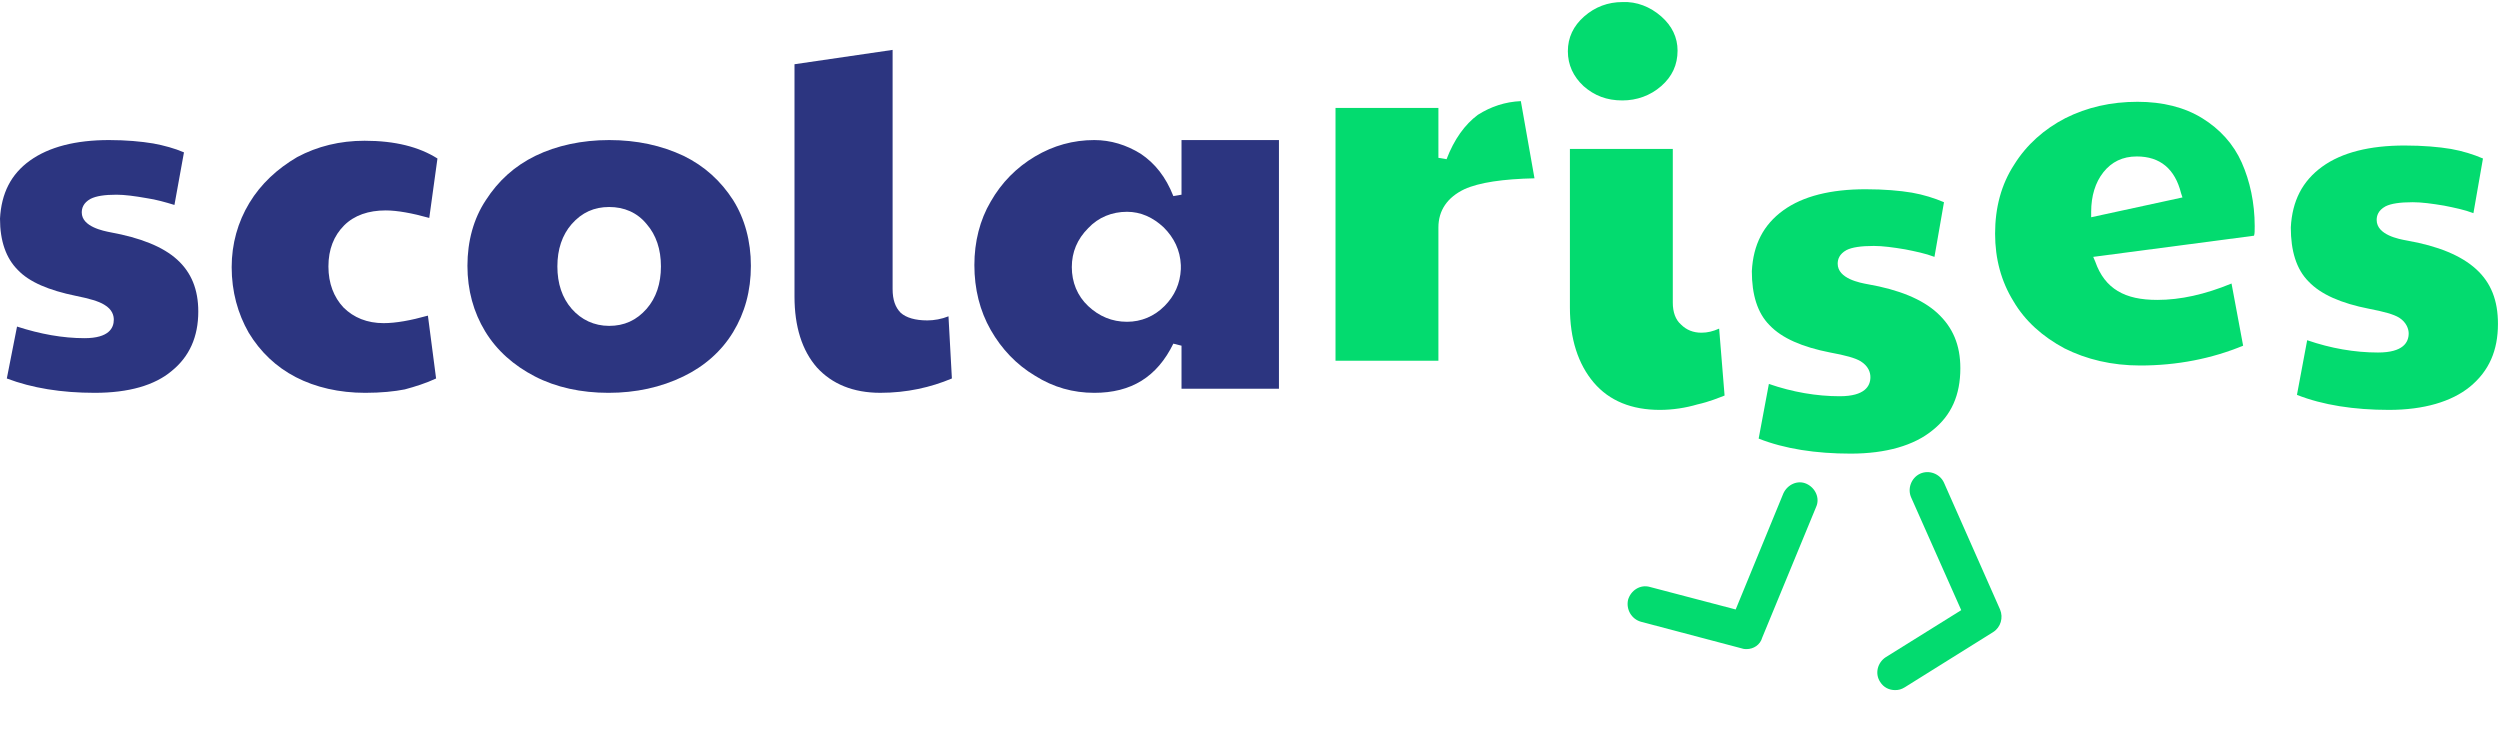 <svg width="160" height="47" viewBox="0 0 160 47" fill="none" xmlns="http://www.w3.org/2000/svg">
<g clip-path="url(#clip0)">
<path d="M6.062 25.141C3.925 25.141 2.05 24.835 0.436 24.223L1.09 20.9C2.573 21.381 4.012 21.643 5.407 21.643C6.977 21.643 7.283 20.987 7.283 20.462C7.283 20.2 7.195 19.807 6.672 19.501C6.323 19.282 5.713 19.107 4.841 18.932C3.14 18.582 1.875 18.058 1.134 17.271C0.392 16.528 0 15.435 0 13.992C0.087 12.374 0.698 11.15 1.919 10.275C3.14 9.401 4.841 8.964 6.977 8.964C8.068 8.964 9.027 9.051 9.812 9.182C10.51 9.314 11.164 9.489 11.774 9.751L11.164 13.117C10.597 12.943 9.986 12.768 9.376 12.68C8.635 12.549 7.98 12.461 7.457 12.461C6.672 12.461 6.149 12.549 5.8 12.724C5.32 12.986 5.233 13.336 5.233 13.598C5.233 14.516 6.629 14.779 7.065 14.866C8.983 15.216 10.422 15.784 11.338 16.615C12.254 17.446 12.69 18.539 12.69 19.938C12.69 21.555 12.123 22.823 10.989 23.741C9.899 24.66 8.242 25.141 6.062 25.141Z" fill="#2C3580"/>
<path d="M23.374 25.141C21.717 25.141 20.191 24.791 18.926 24.135C17.662 23.479 16.659 22.517 15.917 21.293C15.219 20.069 14.827 18.67 14.827 17.096C14.827 15.609 15.219 14.21 15.961 12.986C16.702 11.762 17.749 10.8 19.013 10.057C20.322 9.357 21.761 9.008 23.331 9.008C25.293 9.008 26.819 9.401 27.997 10.144L27.473 13.948C26.383 13.642 25.424 13.467 24.683 13.467C23.592 13.467 22.677 13.773 22.022 14.429C21.368 15.085 21.019 15.959 21.019 17.052C21.019 18.145 21.368 19.02 21.979 19.675C22.633 20.331 23.505 20.681 24.552 20.681C25.337 20.681 26.296 20.506 27.386 20.2L27.91 24.223C27.255 24.529 26.558 24.747 25.904 24.922C25.249 25.053 24.377 25.141 23.374 25.141Z" fill="#2C3580"/>
<path d="M38.943 25.141C37.198 25.141 35.585 24.791 34.233 24.091C32.881 23.392 31.791 22.43 31.049 21.206C30.308 19.982 29.916 18.582 29.916 17.009C29.916 15.435 30.308 13.992 31.093 12.811C31.878 11.587 32.925 10.625 34.276 9.969C35.628 9.314 37.242 8.964 38.986 8.964C40.774 8.964 42.344 9.314 43.739 9.969C45.091 10.625 46.138 11.587 46.923 12.811C47.664 13.992 48.057 15.435 48.057 17.009C48.057 18.626 47.664 20.025 46.923 21.249C46.181 22.474 45.091 23.436 43.739 24.091C42.3 24.791 40.687 25.141 38.943 25.141ZM38.986 13.248C38.027 13.248 37.242 13.598 36.588 14.341C35.977 15.041 35.672 15.959 35.672 17.052C35.672 18.145 35.977 19.063 36.588 19.763C37.198 20.462 38.027 20.856 38.986 20.856C39.946 20.856 40.73 20.506 41.385 19.763C41.995 19.063 42.3 18.145 42.3 17.052C42.3 15.959 41.995 15.041 41.385 14.341C40.774 13.598 39.946 13.248 38.986 13.248Z" fill="#2C3580"/>
<path d="M56.342 25.14C54.598 25.14 53.246 24.572 52.287 23.523C51.327 22.43 50.848 20.9 50.848 18.976V4.111L57.127 3.193V18.495C57.127 19.195 57.302 19.675 57.651 20.025C57.999 20.331 58.566 20.506 59.351 20.506C59.787 20.506 60.267 20.419 60.703 20.244L60.921 24.222C59.569 24.791 58.043 25.14 56.342 25.14Z" fill="#2C3580"/>
<path d="M70.035 25.141C68.684 25.141 67.419 24.791 66.242 24.048C65.064 23.348 64.105 22.343 63.407 21.118C62.709 19.894 62.36 18.495 62.36 16.965C62.36 15.478 62.709 14.079 63.407 12.899C64.105 11.675 65.064 10.713 66.242 10.013C67.419 9.314 68.684 8.964 70.035 8.964C71.082 8.964 72.085 9.27 73.001 9.838C73.917 10.45 74.614 11.325 75.094 12.549L75.617 12.461V8.964H81.853V24.878H75.617V22.124L75.094 21.993C74.047 24.135 72.39 25.141 70.035 25.141ZM72.129 13.555C71.169 13.555 70.297 13.904 69.643 14.604C68.945 15.303 68.596 16.134 68.596 17.096C68.596 18.058 68.945 18.932 69.643 19.588C70.341 20.244 71.169 20.594 72.129 20.594C73.044 20.594 73.873 20.244 74.527 19.588C75.181 18.932 75.53 18.145 75.574 17.227V16.965C75.53 16.003 75.138 15.216 74.484 14.56C73.786 13.904 73.001 13.555 72.129 13.555Z" fill="#2C3580"/>
<path d="M159.869 20.725C159.869 22.43 159.302 23.741 158.081 24.747C156.904 25.709 155.116 26.233 152.892 26.233C150.668 26.233 148.662 25.927 147.005 25.272L147.659 21.774C149.185 22.299 150.711 22.561 152.194 22.561C153.808 22.561 154.156 21.905 154.156 21.337C154.156 21.074 154.026 20.637 153.546 20.331C153.197 20.113 152.543 19.938 151.627 19.763C149.839 19.413 148.531 18.845 147.746 18.014C146.961 17.227 146.612 16.047 146.612 14.56C146.699 12.855 147.354 11.587 148.618 10.669C149.883 9.751 151.671 9.313 153.895 9.313C155.072 9.313 156.075 9.401 156.86 9.532C157.602 9.663 158.299 9.882 158.91 10.144L158.299 13.642C157.732 13.423 157.078 13.292 156.424 13.161C155.639 13.03 154.985 12.942 154.418 12.942C153.59 12.942 153.023 13.03 152.674 13.205C152.194 13.467 152.107 13.817 152.107 14.079C152.107 15.041 153.546 15.303 154.026 15.391C156.032 15.741 157.514 16.352 158.474 17.227C159.433 18.101 159.869 19.238 159.869 20.725Z" fill="#03DB6F"/>
<path d="M144.301 14.473C144.301 14.779 144.301 14.954 144.257 15.085L133.966 16.44L134.097 16.746C134.402 17.62 134.881 18.233 135.536 18.626C136.19 19.02 137.018 19.194 138.065 19.194C139.548 19.194 141.117 18.845 142.818 18.145L143.56 22.124C141.554 22.954 139.33 23.392 136.975 23.392C135.143 23.392 133.53 22.998 132.134 22.299C130.739 21.555 129.605 20.55 128.863 19.282C128.079 18.014 127.686 16.571 127.686 14.954C127.686 13.292 128.079 11.806 128.907 10.538C129.692 9.27 130.826 8.264 132.178 7.565C133.573 6.865 135.1 6.515 136.8 6.515C138.414 6.515 139.809 6.865 140.943 7.565C142.077 8.264 142.949 9.226 143.472 10.406C143.996 11.587 144.301 12.986 144.301 14.473ZM139.678 12.636L139.591 12.374C139.199 10.8 138.239 10.013 136.757 10.013C135.841 10.013 135.143 10.363 134.62 11.019C134.097 11.675 133.835 12.549 133.835 13.555V13.904L139.678 12.636Z" fill="#03DB6F"/>
<path d="M125.462 23.567C125.462 25.272 124.895 26.583 123.674 27.545C122.497 28.507 120.709 29.032 118.441 29.032C116.217 29.032 114.211 28.726 112.554 28.07L113.208 24.572C114.734 25.097 116.261 25.359 117.743 25.359C119.357 25.359 119.706 24.703 119.706 24.135C119.706 23.829 119.575 23.435 119.095 23.129C118.746 22.911 118.092 22.736 117.133 22.561C115.345 22.211 114.037 21.643 113.252 20.812C112.467 20.025 112.118 18.845 112.118 17.358C112.205 15.653 112.859 14.385 114.124 13.467C115.388 12.549 117.176 12.112 119.4 12.112C120.578 12.112 121.581 12.199 122.366 12.33C123.107 12.461 123.805 12.68 124.415 12.942L123.805 16.44C123.238 16.221 122.584 16.09 121.93 15.959C121.145 15.828 120.491 15.74 119.924 15.74C119.095 15.74 118.528 15.828 118.179 16.003C117.7 16.265 117.612 16.615 117.612 16.877C117.612 17.839 119.052 18.101 119.531 18.189C121.537 18.538 123.02 19.151 123.979 20.025C124.982 20.943 125.462 22.08 125.462 23.567Z" fill="#03DB6F"/>
<path d="M106.318 1.05C107.016 1.662 107.364 2.406 107.364 3.236C107.364 4.154 107.016 4.898 106.318 5.51C105.62 6.122 104.748 6.428 103.832 6.428C102.829 6.428 102.044 6.122 101.346 5.51C100.692 4.898 100.343 4.154 100.343 3.28C100.343 2.406 100.692 1.662 101.39 1.05C102.088 0.438 102.916 0.132 103.832 0.132C104.748 0.088 105.62 0.438 106.318 1.05Z" fill="#03DB6F"/>
<path d="M106.231 26.233C104.443 26.233 103.004 25.665 102.001 24.485C100.998 23.304 100.474 21.686 100.474 19.675V9.532H107.059V19.369C107.059 19.981 107.234 20.462 107.582 20.768C107.931 21.118 108.367 21.293 108.891 21.293C109.283 21.293 109.632 21.206 110.025 21.031L110.373 25.315C110.025 25.446 109.414 25.709 108.629 25.884C107.888 26.102 107.059 26.233 106.231 26.233Z" fill="#03DB6F"/>
<path d="M97.334 6.472L98.207 11.412C96.201 11.456 94.674 11.675 93.715 12.112C92.625 12.636 92.058 13.467 92.058 14.56V23.086H85.473V6.909H92.058V10.101L92.581 10.188C93.061 8.92 93.758 7.958 94.587 7.346C95.416 6.821 96.331 6.515 97.334 6.472Z" fill="#03DB6F"/>
<path d="M111.782 41.542C111.695 41.542 111.607 41.542 111.477 41.498L105.023 39.793C104.412 39.618 104.063 39.006 104.194 38.394C104.368 37.782 104.979 37.389 105.59 37.564L111.084 39.006L114.136 31.576C114.398 31.008 115.052 30.702 115.619 30.964C116.186 31.226 116.491 31.882 116.229 32.451L112.785 40.799C112.654 41.28 112.218 41.542 111.782 41.542Z" fill="#03DB6F"/>
<path d="M121.289 44.166C120.896 44.166 120.547 43.991 120.329 43.641C119.98 43.116 120.155 42.417 120.678 42.067L125.519 39.05L122.319 31.848C122.058 31.279 122.319 30.58 122.886 30.317C123.453 30.055 124.151 30.317 124.412 30.886L128.004 39.007C128.222 39.531 128.048 40.143 127.568 40.449L121.899 43.991C121.681 44.122 121.507 44.166 121.289 44.166Z" fill="#03DB6F"/>
</g>
<defs>
<clipPath id="clip0">
<rect width="160" height="47" fill="white" transform="translate(0 0.001)"/>
</clipPath>
</defs>
</svg>
